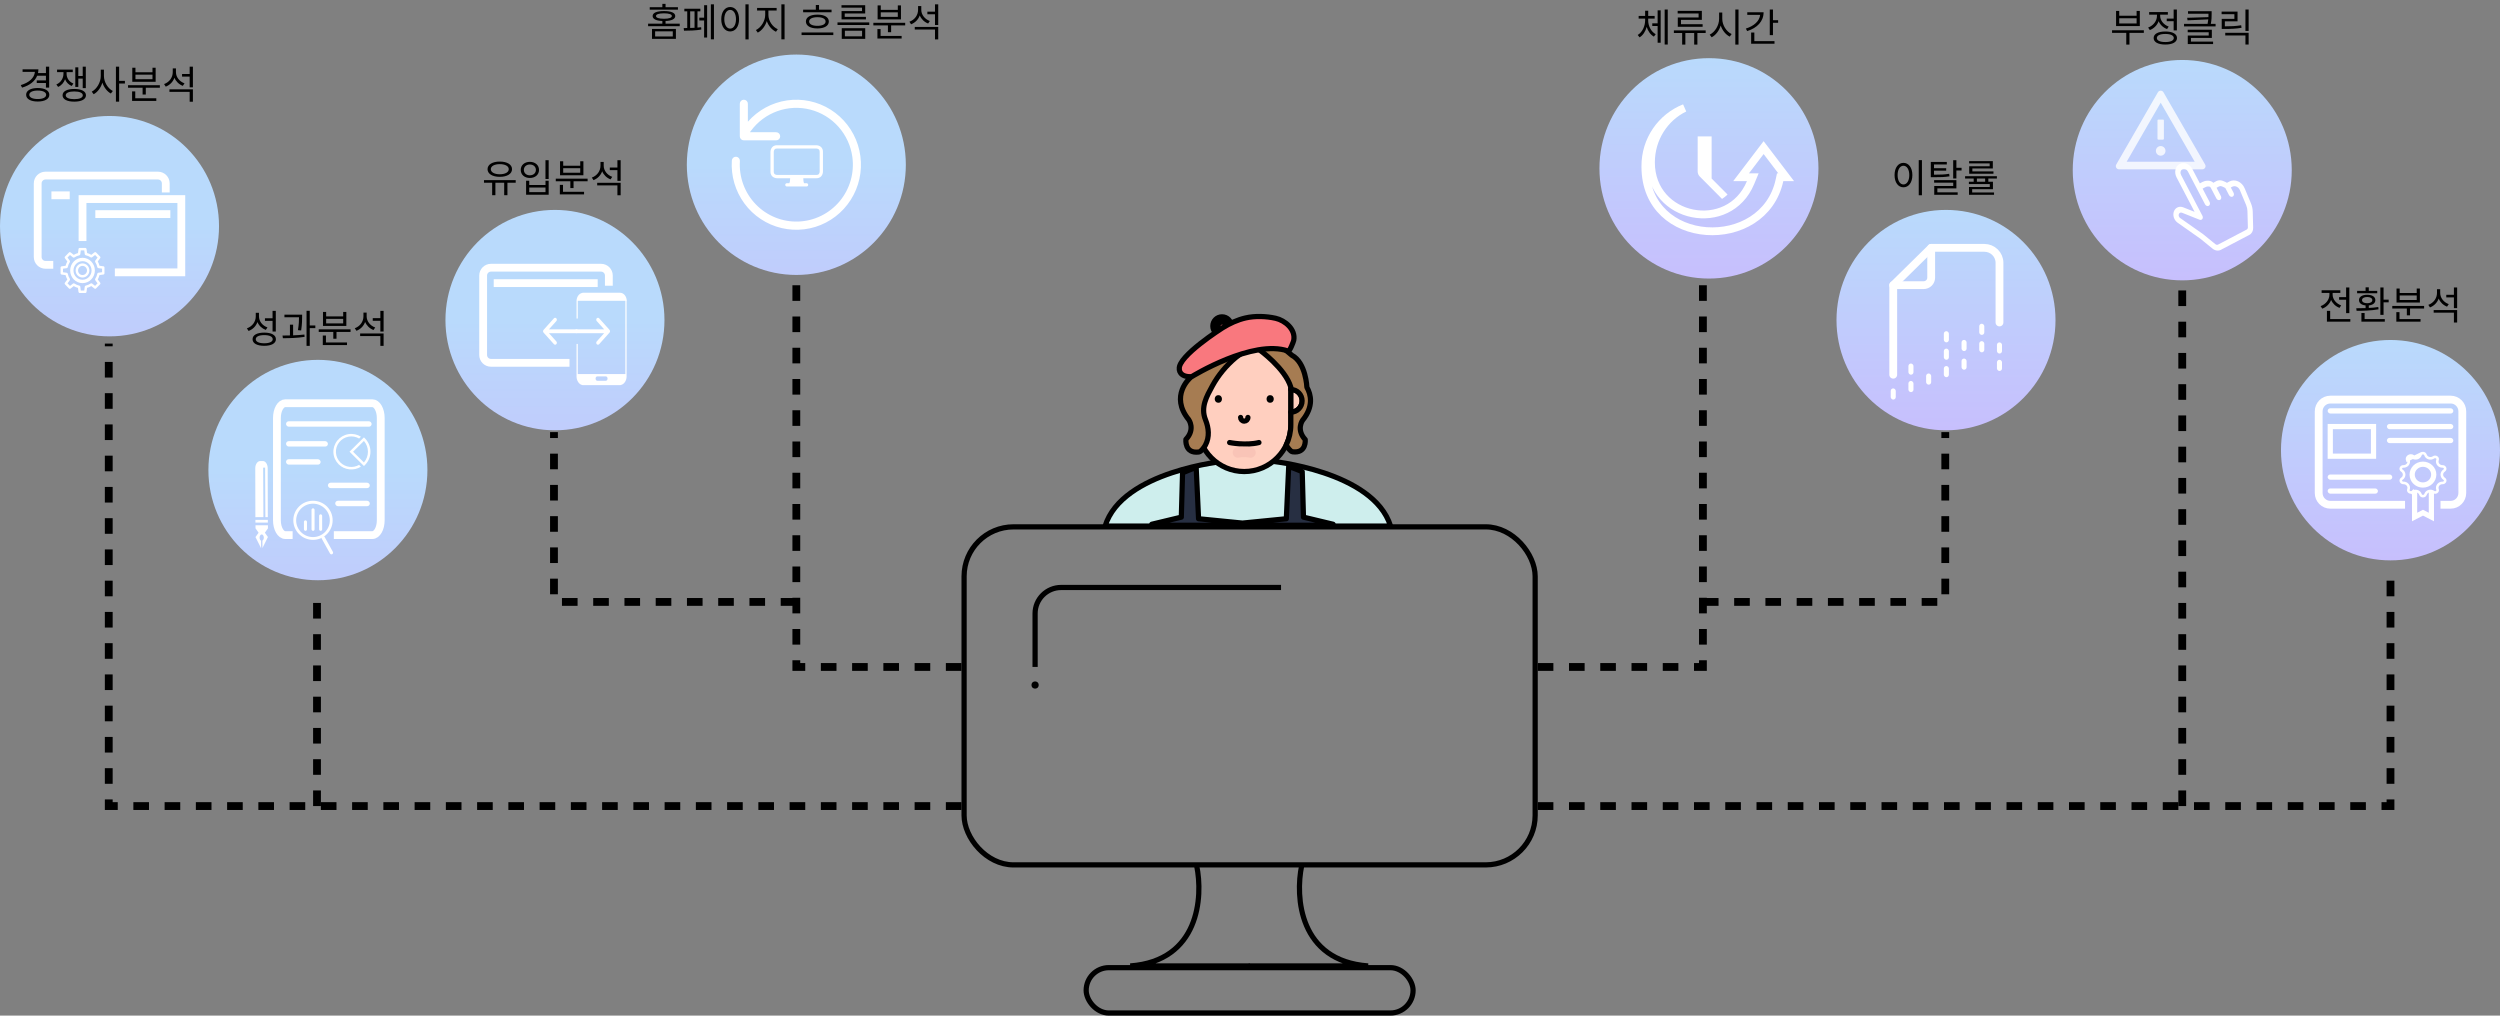 <svg width="960" height="390" viewBox="0 0 960 390" fill="none" xmlns="http://www.w3.org/2000/svg">
<rect x="0" y="0" width="960" height="390" fill="#808080" stroke="none"/>
<ellipse rx="42.051" ry="42.316" transform="matrix(-1 0 0 1 42.052 86.849)" fill="url(#paint0_linear)"/>
<path d="M32.771 112.516H30.607C30.366 112.516 30.179 112.338 30.139 112.104L29.939 110.554C29.364 110.403 28.83 110.17 28.309 109.868L27.093 110.815C26.906 110.966 26.639 110.938 26.478 110.774L24.968 109.196C24.808 109.031 24.781 108.757 24.928 108.565L25.85 107.316C25.556 106.795 25.329 106.232 25.182 105.642L23.659 105.436C23.432 105.409 23.258 105.203 23.258 104.956V102.747C23.258 102.5 23.432 102.308 23.659 102.267L25.182 102.061C25.329 101.485 25.556 100.922 25.85 100.401L24.928 99.152C24.781 98.96 24.808 98.686 24.968 98.521L26.491 96.957C26.652 96.793 26.919 96.765 27.106 96.916L28.322 97.863C28.83 97.561 29.377 97.328 29.952 97.177L30.152 95.613C30.179 95.379 30.38 95.201 30.62 95.201H32.771C33.011 95.201 33.199 95.379 33.239 95.613L33.439 97.163C34.014 97.314 34.548 97.547 35.069 97.849L36.285 96.902C36.472 96.751 36.739 96.779 36.899 96.944L38.422 98.508C38.583 98.672 38.609 98.947 38.463 99.139L37.541 100.387C37.835 100.909 38.062 101.471 38.209 102.047L39.718 102.253C39.946 102.281 40.119 102.486 40.119 102.733V104.942C40.119 105.189 39.946 105.381 39.718 105.423L38.209 105.628C38.062 106.218 37.835 106.767 37.541 107.302L38.463 108.551C38.609 108.743 38.583 109.017 38.422 109.182L36.886 110.76C36.726 110.924 36.459 110.952 36.271 110.801L35.056 109.854C34.548 110.156 34 110.389 33.426 110.54L33.225 112.091C33.199 112.338 32.998 112.516 32.771 112.516ZM31.021 111.556H32.357L32.544 110.087C32.571 109.882 32.718 109.731 32.905 109.676C33.586 109.525 34.227 109.251 34.828 108.853C34.989 108.743 35.203 108.757 35.363 108.88L36.512 109.772L37.461 108.798L36.592 107.618C36.472 107.453 36.459 107.234 36.565 107.069C36.953 106.465 37.22 105.807 37.367 105.093C37.407 104.901 37.567 104.75 37.768 104.723L39.197 104.531V103.159L37.768 102.967C37.567 102.939 37.42 102.788 37.367 102.596C37.22 101.896 36.953 101.238 36.565 100.621C36.459 100.456 36.472 100.236 36.592 100.072L37.461 98.892L36.512 97.918L35.363 98.809C35.203 98.933 34.989 98.947 34.828 98.837C34.241 98.453 33.599 98.165 32.905 98.014C32.718 97.972 32.571 97.808 32.544 97.602L32.357 96.161H31.021L30.834 97.629C30.807 97.835 30.66 97.986 30.473 98.041C29.792 98.192 29.15 98.466 28.549 98.864C28.389 98.974 28.175 98.96 28.015 98.837L26.866 97.931L25.917 98.906L26.785 100.085C26.906 100.25 26.919 100.47 26.812 100.634C26.425 101.238 26.157 101.91 26.011 102.61C25.971 102.802 25.81 102.953 25.61 102.98L24.194 103.172V104.545L25.623 104.737C25.823 104.764 25.971 104.915 26.024 105.107C26.171 105.807 26.438 106.465 26.826 107.083C26.932 107.247 26.919 107.467 26.799 107.632L25.93 108.812L26.879 109.786L28.028 108.894C28.188 108.77 28.402 108.757 28.562 108.866C29.15 109.251 29.792 109.539 30.486 109.69C30.673 109.731 30.82 109.895 30.847 110.101L31.021 111.556ZM31.689 106.575C30.233 106.575 29.043 105.354 29.043 103.858C29.043 102.363 30.233 101.142 31.689 101.142C33.145 101.142 34.334 102.363 34.334 103.858C34.334 105.354 33.145 106.575 31.689 106.575ZM31.689 102.102C30.754 102.102 29.979 102.884 29.979 103.858C29.979 104.819 30.74 105.615 31.689 105.615C32.624 105.615 33.399 104.833 33.399 103.858C33.399 102.898 32.637 102.102 31.689 102.102Z" fill="white"/>
<path d="M31.689 98.988C29.07 98.988 26.946 101.169 26.946 103.858C26.946 106.548 29.07 108.729 31.689 108.729C34.307 108.729 36.432 106.548 36.432 103.858C36.432 101.169 34.307 98.988 31.689 98.988ZM31.689 107.426C29.778 107.426 28.215 105.834 28.215 103.858C28.215 101.896 29.765 100.291 31.689 100.291C33.599 100.291 35.163 101.883 35.163 103.858C35.163 105.834 33.599 107.426 31.689 107.426Z" fill="white"/>
<path d="M63.654 73.918V70.425C63.654 68.768 62.311 67.425 60.654 67.425H17.477C15.82 67.425 14.477 68.768 14.477 70.425V98.694C14.477 100.351 15.82 101.694 17.477 101.694H20.448" stroke="white" stroke-width="3"/>
<path d="M19.746 75H26.771" stroke="white" stroke-width="3"/>
<path d="M31.689 92.556V76.443H69.626V104.58H44.105" stroke="white" stroke-width="3"/>
<path d="M36.606 82.215H65.411" stroke="white" stroke-width="3"/>
<ellipse cx="656.237" cy="64.65" rx="42.051" ry="42.316" fill="url(#paint1_linear)"/>
<path d="M651.906 52.382V65.858C651.91 66.572 652.192 67.257 652.692 67.763L661.267 76.388C662.025 75.895 662.741 75.34 663.376 74.695L657.266 68.553V52.382H651.906Z" fill="white"/>
<path d="M646.858 41.462C639.167 45.195 633.965 53.196 633.965 62.375C633.965 84.265 663.901 90.083 672.21 70.126L673.075 68.05H670.825H668.582L677.23 56.68L685.89 68.05H684.792H683.58L683.325 69.234C680.349 83.05 667.571 89.635 655.286 88.737C649.167 88.29 643.297 85.98 638.974 81.876C634.674 77.794 631.823 71.863 631.823 63.977H631.823L631.823 63.963C631.731 53.711 637.978 44.988 646.858 41.462Z" stroke="white" stroke-width="3"/>
<ellipse cx="747.264" cy="122.922" rx="42.051" ry="42.316" fill="url(#paint2_linear)"/>
<path d="M741.574 95.173V106.636C741.574 107.397 741.267 108.125 740.72 108.663C740.174 109.2 739.433 109.502 738.66 109.502H727.003" stroke="white" stroke-width="3" stroke-linecap="round" stroke-linejoin="round"/>
<path d="M767.801 123.831V100.905C767.801 99.385 767.187 97.927 766.094 96.852C765.001 95.777 763.519 95.173 761.973 95.173H741.574L727.003 109.502V143.892" stroke="white" stroke-width="3" stroke-linecap="round" stroke-linejoin="round"/>
<rect x="766.83" y="131.474" width="1.942" height="4.299" rx="0.971" fill="white"/>
<rect x="766.83" y="138.16" width="1.942" height="4.299" rx="0.971" fill="white"/>
<rect x="760.03" y="124.309" width="1.942" height="4.299" rx="0.971" fill="white"/>
<rect x="760.03" y="130.996" width="1.942" height="4.299" rx="0.971" fill="white"/>
<rect x="753.23" y="130.518" width="1.942" height="4.299" rx="0.971" fill="white"/>
<rect x="746.431" y="127.175" width="1.942" height="4.299" rx="0.971" fill="white"/>
<rect x="746.431" y="133.862" width="1.942" height="4.299" rx="0.971" fill="white"/>
<rect x="739.631" y="143.414" width="1.942" height="4.299" rx="0.971" fill="white"/>
<rect x="753.23" y="137.683" width="1.942" height="4.299" rx="0.971" fill="white"/>
<rect x="726.031" y="149.146" width="1.942" height="4.299" rx="0.971" fill="white"/>
<rect x="746.431" y="140.549" width="1.942" height="4.299" rx="0.971" fill="white"/>
<rect x="732.832" y="139.593" width="1.942" height="4.299" rx="0.971" fill="white"/>
<rect x="732.832" y="146.28" width="1.942" height="4.299" rx="0.971" fill="white"/>
<ellipse rx="42.051" ry="42.316" transform="matrix(-1 0 0 1 305.79 63.263)" fill="url(#paint3_linear)"/>
<path d="M327.804 60.227L327.804 60.227C327.205 55.828 325.316 51.708 322.38 48.392C319.443 45.077 315.59 42.717 311.314 41.613C307.037 40.51 302.531 40.713 298.37 42.198C294.209 43.682 290.583 46.38 287.953 49.946C287.953 49.947 287.953 49.947 287.953 49.947L287.56 50.476L286.967 51.274H287.961H298.043C298.321 51.274 298.588 51.385 298.785 51.584C298.983 51.783 299.094 52.053 299.094 52.335C299.094 52.617 298.983 52.888 298.785 53.086C298.588 53.285 298.321 53.396 298.043 53.396H285.634C285.357 53.396 285.09 53.285 284.892 53.086C284.695 52.888 284.583 52.617 284.583 52.335V39.85C284.583 39.567 284.695 39.297 284.892 39.099C285.09 38.9 285.357 38.789 285.634 38.789C285.912 38.789 286.179 38.9 286.377 39.099C286.574 39.297 286.686 39.567 286.686 39.85V46.739V48.066L287.561 47.068C291.373 42.724 296.593 39.883 302.291 39.049C307.989 38.215 313.796 39.444 318.679 42.515C323.562 45.587 327.203 50.302 328.955 55.824C330.706 61.345 330.454 67.312 328.242 72.664C326.03 78.015 322.002 82.402 316.878 85.044C311.753 87.686 305.863 88.413 300.256 87.094C294.649 85.776 289.689 82.498 286.258 77.843C282.827 73.188 281.149 67.459 281.524 61.675L281.524 61.675C281.533 61.535 281.569 61.399 281.63 61.274C281.691 61.149 281.776 61.037 281.88 60.945C281.983 60.853 282.104 60.783 282.234 60.739C282.365 60.694 282.502 60.675 282.64 60.684C282.777 60.693 282.911 60.729 283.035 60.79C283.159 60.851 283.27 60.937 283.361 61.041C283.452 61.146 283.522 61.267 283.567 61.4C283.612 61.532 283.63 61.671 283.622 61.811L283.622 61.811C283.424 64.926 283.877 68.049 284.951 70.977C286.026 73.906 287.699 76.575 289.862 78.814C292.025 81.053 294.63 82.811 297.51 83.975C300.39 85.139 303.481 85.683 306.583 85.572C309.684 85.46 312.728 84.697 315.519 83.329C318.309 81.962 320.783 80.022 322.783 77.634C324.782 75.246 326.261 72.464 327.126 69.466C327.991 66.468 328.222 63.321 327.804 60.227Z" fill="white" stroke="white"/>
<path d="M295.863 58.305C295.863 58.305 295.863 55.77 298.382 55.77H313.495C313.495 55.77 316.014 55.77 316.014 58.305V65.91C316.014 65.91 316.014 68.445 313.495 68.445H308.458C308.458 69.29 308.562 69.924 308.772 70.346H309.717C309.884 70.346 310.044 70.412 310.162 70.531C310.28 70.65 310.347 70.811 310.347 70.979C310.347 71.147 310.28 71.309 310.162 71.427C310.044 71.546 309.884 71.613 309.717 71.613H302.16C301.993 71.613 301.833 71.546 301.715 71.427C301.597 71.309 301.53 71.147 301.53 70.979C301.53 70.811 301.597 70.65 301.715 70.531C301.833 70.412 301.993 70.346 302.16 70.346H303.105C303.315 69.924 303.42 69.29 303.42 68.445H298.382C298.382 68.445 295.863 68.445 295.863 65.91V58.305ZM297.624 57.222C297.485 57.319 297.375 57.451 297.304 57.604C297.196 57.828 297.135 58.07 297.122 58.318V65.91C297.122 66.322 297.221 66.546 297.305 66.673C297.393 66.806 297.519 66.911 297.685 66.995C297.898 67.098 298.128 67.16 298.363 67.176L298.394 67.177H313.495C313.905 67.177 314.128 67.078 314.254 66.993C314.392 66.897 314.502 66.764 314.574 66.611C314.676 66.397 314.738 66.166 314.754 65.929L314.755 65.897V58.305C314.755 57.893 314.657 57.669 314.572 57.542C314.476 57.403 314.345 57.292 314.192 57.22C313.97 57.112 313.729 57.05 313.483 57.038H298.382C297.972 57.038 297.749 57.137 297.624 57.222V57.222Z" fill="white"/>
<ellipse cx="837.982" cy="65.344" rx="42.051" ry="42.316" fill="url(#paint4_linear)"/>
<path d="M838.04 64.995C838.385 64.814 838.8 64.8 839.192 64.957C839.585 65.113 839.924 65.427 840.135 65.83L846.751 78.48C846.892 78.748 847.118 78.958 847.38 79.062C847.641 79.166 847.918 79.157 848.148 79.037C848.378 78.916 848.543 78.693 848.606 78.418C848.67 78.143 848.627 77.838 848.486 77.569L845.805 72.442L845.95 72.356C846.487 72.043 847.046 71.76 847.394 71.667C847.655 71.6 848.006 71.594 848.364 71.628C848.542 71.643 848.78 71.789 848.957 72.127L851.089 76.203C851.229 76.471 851.455 76.681 851.717 76.785C851.979 76.89 852.255 76.88 852.485 76.76C852.716 76.639 852.88 76.416 852.944 76.141C853.007 75.866 852.964 75.561 852.824 75.292L851.167 72.125L851.34 72.008C851.863 71.671 852.343 71.456 852.611 71.444C852.864 71.43 853.351 71.59 853.909 71.872C854.152 71.992 854.371 72.12 854.531 72.214L855.955 74.938C856.096 75.206 856.322 75.416 856.584 75.52C856.846 75.625 857.122 75.615 857.352 75.495C857.582 75.374 857.747 75.151 857.811 74.876C857.874 74.601 857.831 74.296 857.69 74.027L856.632 72.003L857.225 71.692C857.468 71.564 857.739 71.498 858.02 71.496C858.302 71.495 858.588 71.558 858.86 71.683C859.133 71.807 859.385 71.99 859.602 72.219C859.818 72.448 859.993 72.718 860.116 73.012L862.52 78.754C862.829 79.492 862.999 80.274 863.019 81.048L863.184 87.262C863.189 87.456 863.147 87.643 863.061 87.802C862.976 87.961 862.85 88.087 862.697 88.167L851.763 93.907C851.603 93.991 851.417 94.022 851.229 93.995C851.04 93.968 850.856 93.885 850.696 93.755L845.949 89.888L837.16 83.706C836.934 83.545 836.759 83.307 836.668 83.035C836.577 82.763 836.577 82.477 836.667 82.23C836.757 81.982 836.932 81.791 837.158 81.692C837.385 81.593 837.647 81.593 837.896 81.692L844.629 84.374C844.824 84.453 845.029 84.468 845.218 84.419C845.407 84.37 845.571 84.258 845.689 84.099C845.808 83.939 845.876 83.738 845.884 83.521C845.893 83.305 845.841 83.082 845.737 82.882L837.533 67.196C837.322 66.793 837.257 66.335 837.352 65.923C837.447 65.51 837.695 65.176 838.04 64.995ZM844.745 70.416L841.87 64.919C841.379 63.98 840.588 63.247 839.671 62.881C838.754 62.516 837.787 62.548 836.981 62.971C836.176 63.394 835.599 64.172 835.377 65.135C835.155 66.099 835.306 67.168 835.798 68.107L842.724 81.35L838.374 79.617C837.644 79.328 836.875 79.329 836.212 79.62C835.548 79.911 835.036 80.472 834.772 81.198C834.507 81.923 834.508 82.763 834.774 83.56C835.04 84.357 835.553 85.056 836.218 85.526L844.936 91.663L849.616 95.475C850.096 95.866 850.65 96.115 851.217 96.196C851.783 96.276 852.339 96.185 852.822 95.931L863.756 90.191C864.215 89.95 864.591 89.572 864.847 89.095C865.103 88.618 865.23 88.059 865.215 87.475L865.051 81.264C865.023 80.178 864.784 79.082 864.351 78.048L861.947 72.306C861.701 71.718 861.35 71.178 860.918 70.72C860.485 70.263 859.981 69.898 859.436 69.649C858.891 69.4 858.319 69.274 857.756 69.277C857.193 69.28 856.651 69.413 856.167 69.668L855.159 70.197C854.961 70.082 854.76 69.974 854.558 69.873C853.984 69.583 853.072 69.187 852.273 69.225C851.487 69.261 850.665 69.728 850.15 70.061L849.933 70.206C849.46 69.751 848.876 69.472 848.282 69.416C847.742 69.357 847.208 69.387 846.697 69.505C846.093 69.662 845.353 70.061 844.826 70.369L844.745 70.416Z" fill="white"/>
<path d="M812.642 63.173L828.638 35.437C828.876 35.025 829.288 34.821 829.703 34.821C830.118 34.821 830.533 35.025 830.768 35.437L846.764 63.173C847.237 63.998 846.645 65.022 845.699 65.022H813.707C812.761 65.022 812.169 63.998 812.642 63.173ZM842.769 62.099L829.703 39.439L816.637 62.099H842.769Z" fill="white" fill-opacity="0.8"/>
<path d="M831.549 57.934C831.549 58.425 831.354 58.895 831.008 59.242C830.662 59.589 830.192 59.783 829.703 59.783C829.213 59.783 828.744 59.589 828.398 59.242C828.052 58.895 827.857 58.425 827.857 57.934C827.857 57.444 828.052 56.974 828.398 56.627C828.744 56.28 829.213 56.085 829.703 56.085C830.192 56.085 830.662 56.28 831.008 56.627C831.354 56.974 831.549 57.444 831.549 57.934V57.934ZM830.933 46.223V53.312C830.933 53.481 830.795 53.62 830.626 53.62H828.78C828.611 53.62 828.472 53.481 828.472 53.312V46.223C828.472 46.054 828.611 45.915 828.78 45.915H830.626C830.795 45.915 830.933 46.054 830.933 46.223Z" fill="white" fill-opacity="0.8"/>
<rect x="370.211" y="202.311" width="219.287" height="129.805" rx="19" stroke="black" stroke-width="2"/>
<path d="M491.919 225.591H407.475C401.953 225.591 397.475 230.068 397.475 235.591V256.114" stroke="black" stroke-width="2"/>
<ellipse cx="397.475" cy="263.051" rx="1.378" ry="1.387" fill="black"/>
<path d="M459.519 332.422C462.047 344.446 460.484 368.981 434.012 370.923H479.855" stroke="black" stroke-width="2"/>
<path d="M499.847 332.422C497.319 344.446 498.882 368.981 525.354 370.923H479.511" stroke="black" stroke-width="2"/>
<rect x="417.088" y="371.576" width="125.533" height="17.424" rx="8.712" stroke="black" stroke-width="2"/>
<path d="M487.676 177.031H470.615C470.615 177.031 430.929 180.796 424.361 202.005H479.166H533.97C527.363 180.796 487.676 177.031 487.676 177.031Z" fill="#CEEEED" stroke="black" stroke-width="2" stroke-miterlimit="10" stroke-linecap="round" stroke-linejoin="round"/>
<path d="M442.285 201.311V201.705H477.098H511.911V201.311L500.533 198.586L500.054 181.108C498.217 180.334 496.461 179.682 494.864 179.112L493.945 199.197L477.098 200.865L460.25 199.197L459.332 179.479C457.695 180.09 455.938 180.782 454.102 181.557L453.623 198.586L442.285 201.311Z" fill="#272F42" stroke="black" stroke-width="2" stroke-miterlimit="10" stroke-linecap="round" stroke-linejoin="round"/>
<path d="M477.795 181.073C467.934 181.073 459.877 172.965 459.877 163.042V143.276C459.877 133.353 467.934 125.245 477.795 125.245C487.656 125.245 495.713 133.353 495.713 143.276V163.042C495.713 172.965 487.656 181.073 477.795 181.073Z" fill="#FFCFBF" stroke="black" stroke-width="2" stroke-miterlimit="10" stroke-linecap="round" stroke-linejoin="round"/>
<path d="M455.547 153.885C455.547 156.305 457.511 158.241 459.876 158.241V149.488C457.471 149.488 455.547 151.465 455.547 153.885Z" fill="#FFCFBF" stroke="black" stroke-width="4" stroke-miterlimit="10" stroke-linecap="round" stroke-linejoin="round"/>
<path d="M495.714 149.488V158.241C498.119 158.241 500.043 156.265 500.043 153.885C500.043 151.465 498.119 149.488 495.714 149.488Z" fill="#FFCFBF" stroke="black" stroke-width="2" stroke-miterlimit="10" stroke-linecap="round" stroke-linejoin="round"/>
<path d="M467.854 151.747C466.01 151.747 465.97 154.651 467.854 154.651C469.697 154.692 469.697 151.747 467.854 151.747Z" fill="black"/>
<path d="M487.736 151.747C489.579 151.747 489.62 154.651 487.736 154.651C485.893 154.692 485.893 151.747 487.736 151.747Z" fill="black"/>
<path d="M472.179 169.937C472.179 169.937 478.383 171.211 483.431 169.937Z" fill="white"/>
<path d="M472.179 169.937C472.179 169.937 478.383 171.211 483.431 169.937" stroke="black" stroke-width="2" stroke-miterlimit="10" stroke-linecap="round" stroke-linejoin="round"/>
<path d="M475.35 173.772C475.35 173.772 477.394 173.206 480.2 173.772" stroke="#F9C4B7" stroke-width="4" stroke-miterlimit="10" stroke-linecap="round" stroke-linejoin="round"/>
<path d="M479.197 160.299C479.197 161.105 478.556 161.71 477.795 161.71C476.993 161.71 476.392 161.065 476.392 160.299" stroke="black" stroke-width="2" stroke-miterlimit="10" stroke-linecap="round" stroke-linejoin="round"/>
<path d="M457.031 145.091C457.031 145.091 449.014 151.989 456.47 161.146C456.47 161.146 459.115 164.817 455.387 168.729C455.387 168.729 454.786 174.296 460.358 173.57C461.28 173.449 462.523 171.593 462.883 170.908C464.527 167.802 464.166 164.333 462.923 161.227C460.959 156.386 463.324 152.271 465.569 148.157C467.814 144.042 470.901 140.331 474.468 137.346C476.833 135.37 479.559 133.797 482.405 132.667H471.181L462.082 137.467L457.031 145.091Z" fill="#A67C52" stroke="black" stroke-width="2" stroke-miterlimit="10" stroke-linejoin="round"/>
<path d="M471.783 125.204C471.783 126.616 470.66 127.746 469.257 127.746C467.854 127.746 466.732 126.616 466.732 125.204C466.732 123.793 467.854 122.663 469.257 122.663C470.66 122.663 471.783 123.793 471.783 125.204Z" fill="#BB5A5F" stroke="black" stroke-width="4" stroke-miterlimit="10" stroke-linecap="round" stroke-linejoin="round"/>
<path d="M493.069 133.836C493.069 133.796 493.028 133.796 493.028 133.756L492.908 133.675L493.069 133.836Z" fill="#A67C52" stroke="black" stroke-width="2" stroke-miterlimit="10" stroke-linejoin="round"/>
<path d="M500.163 161.428C504.533 156.063 503.41 151.505 501.847 148.722C501.847 148.722 501.486 139.283 496.075 136.419L494.872 135.41L493.028 133.877L492.828 133.716L491.825 133.191L486.294 130.206L483.889 133.877L483.608 134.321C483.608 134.321 493.509 141.42 495.674 148.681V149.569C498.079 149.569 500.003 151.545 500.003 153.925C500.003 156.346 498.039 158.282 495.674 158.282V163.082C495.674 165.865 495.032 168.528 493.91 170.867C493.91 170.867 493.91 170.867 493.91 170.908C494.271 171.593 495.473 173.368 496.355 173.489C501.767 174.175 501.206 168.81 501.206 168.81C497.638 164.938 500.163 161.428 500.163 161.428Z" fill="#A67C52" stroke="black" stroke-width="2" stroke-miterlimit="10" stroke-linejoin="round"/>
<path d="M457.592 144.648C457.592 144.648 481.163 130.085 494.632 134.805C495.273 135.047 496.716 131.094 496.796 130.69C497.598 126.455 493.429 123.026 489.821 122.219C486.173 121.413 481.924 121.251 478.277 122.098C475.27 122.784 472.063 124.236 469.458 125.89C469.458 125.89 452.181 136.822 452.862 141.703C452.822 141.662 452.702 144.89 457.592 144.648Z" fill="#F9787E" stroke="black" stroke-width="2" stroke-miterlimit="10" stroke-linecap="round" stroke-linejoin="round"/>
<path d="M590.499 256.114H653.921V107.66" stroke="black" stroke-width="3" stroke-dasharray="6 6"/>
<path d="M653.921 231.14H746.985V165.932" stroke="black" stroke-width="3" stroke-dasharray="6 6"/>
<path d="M837.982 309.53L837.982 109.741" stroke="black" stroke-width="3" stroke-dasharray="6 6"/>
<path d="M590.499 309.53H917.949V218.654" stroke="black" stroke-width="3" stroke-dasharray="6 6"/>
<path d="M369.211 256.114H305.79V107.66" stroke="black" stroke-width="3" stroke-dasharray="6 6"/>
<path d="M305.79 231.14H212.725V165.932" stroke="black" stroke-width="3" stroke-dasharray="6 6"/>
<path d="M121.729 309.53L121.729 225.591" stroke="black" stroke-width="3" stroke-dasharray="6 6"/>
<path d="M369.211 309.53H41.762V131.94" stroke="black" stroke-width="3" stroke-dasharray="6 6"/>
<ellipse cx="917.948" cy="172.869" rx="42.051" ry="42.316" fill="url(#paint5_linear)"/>
<path d="M931.376 174.662L931.376 174.664C931.798 175.963 933.395 176.379 934.467 175.637L934.467 175.637L934.472 175.633C934.865 175.353 935.334 175.392 935.674 175.619C936.009 175.844 936.161 176.207 936.014 176.595L936.014 176.595L936.012 176.6C935.536 177.894 936.589 179.142 937.934 179.106C938.444 179.097 938.776 179.39 938.895 179.731C939.012 180.067 938.929 180.455 938.541 180.707C937.368 181.453 937.387 183.07 938.534 183.835L938.533 183.835L938.544 183.842C938.946 184.095 939.026 184.48 938.907 184.812C938.786 185.154 938.446 185.45 937.934 185.44C936.589 185.405 935.536 186.653 936.012 187.946L936.012 187.946L936.014 187.951C936.162 188.34 936.008 188.711 935.672 188.939C935.334 189.168 934.87 189.207 934.479 188.918L934.476 188.916C933.387 188.125 931.793 188.598 931.377 189.882C931.242 190.296 930.86 190.525 930.426 190.525C929.993 190.525 929.611 190.296 929.476 189.882C929.055 188.583 927.458 188.168 926.386 188.91L926.386 188.909L926.381 188.914C925.988 189.194 925.519 189.155 925.179 188.927C924.844 188.702 924.692 188.339 924.839 187.951L924.839 187.951L924.841 187.946C925.317 186.653 924.264 185.405 922.919 185.44C922.409 185.45 922.077 185.156 921.958 184.815C921.841 184.479 921.924 184.092 922.312 183.84C923.485 183.094 923.466 181.477 922.319 180.711L922.319 180.711L922.309 180.704C921.907 180.451 921.827 180.066 921.946 179.734C922.067 179.393 922.407 179.097 922.919 179.106C924.264 179.142 925.317 177.894 924.841 176.6L924.841 176.6L924.84 176.598C924.688 176.19 924.849 175.819 925.181 175.593C925.519 175.364 925.987 175.324 926.379 175.603C927.464 176.39 929.055 175.923 929.475 174.668L929.475 174.668L929.477 174.662C929.759 173.779 931.094 173.779 931.376 174.662ZM924.372 176.773C923.881 175.455 925.506 174.366 926.671 175.197C927.499 175.799 928.694 175.426 929.001 174.51L924.372 176.773Z" stroke="white"/>
<path d="M927.201 188.522V198.536L930.426 196.867L933.651 198.536V188.522" stroke="white" stroke-width="2"/>
<path d="M926.631 183.874L926.628 183.866L926.624 183.858C926.393 183.36 926.266 182.816 926.266 182.249C926.266 180.083 928.106 178.255 930.413 178.255C931.53 178.255 932.517 178.681 933.28 179.37C934.077 180.094 934.56 181.108 934.56 182.249C934.56 184.416 932.72 186.244 930.413 186.244C928.706 186.244 927.238 185.249 926.631 183.874Z" stroke="white" stroke-width="2"/>
<path d="M923.532 193.825H894.845C892.375 193.825 890.374 191.803 890.374 189.307V157.963C890.374 155.467 892.375 153.445 894.845 153.445H941.052C943.522 153.445 945.523 155.467 945.523 157.963V189.307C945.523 191.803 943.522 193.825 941.052 193.825H937.154" stroke="white" stroke-width="3" stroke-miterlimit="10"/>
<rect x="893.821" y="156.781" width="48.256" height="2.007" rx="1.003" fill="white"/>
<rect x="916.57" y="162.801" width="25.507" height="2.007" rx="1.003" fill="white"/>
<rect x="916.57" y="168.153" width="25.507" height="2.007" rx="1.003" fill="white"/>
<rect x="893.821" y="182.208" width="24.817" height="2.007" rx="1.003" fill="white"/>
<rect x="893.821" y="187.559" width="19.302" height="2.007" rx="1.003" fill="white"/>
<rect x="894.821" y="163.801" width="16.613" height="11.378" stroke="white" stroke-width="2"/>
<ellipse rx="42.051" ry="42.316" transform="matrix(-1 0 0 1 213.103 122.922)" fill="url(#paint6_linear)"/>
<path d="M233.801 109.723V105.804C233.801 104.147 232.458 102.804 230.801 102.804H188.528C186.871 102.804 185.528 104.147 185.528 105.804V136.321C185.528 137.977 186.871 139.321 188.528 139.321H218.686" stroke="white" stroke-width="3"/>
<path d="M240.678 115.451C240.61 113.965 239.731 112.737 238.58 112.478C238.377 112.414 238.242 112.414 238.107 112.414H223.964C223.829 112.414 223.693 112.414 223.558 112.478C222.34 112.737 221.46 113.965 221.393 115.451C221.393 115.516 221.393 115.645 221.393 115.71V122.318H221.866V121.672V115.71C221.866 115.645 221.866 115.58 221.866 115.516H240.137V115.58C240.137 115.645 240.137 115.71 240.137 115.774V143.63H221.866V132.081H221.393V144.599C221.393 146.15 222.34 147.572 223.49 147.83C223.626 147.895 223.761 147.895 223.896 147.895H238.039C238.174 147.895 238.31 147.895 238.445 147.83C239.663 147.572 240.61 146.15 240.61 144.599V115.71C240.678 115.58 240.678 115.516 240.678 115.451ZM232.625 146.215H229.377C228.971 146.215 228.701 145.827 228.701 145.375C228.701 144.922 228.971 144.534 229.377 144.534H232.625C233.031 144.534 233.302 144.922 233.302 145.375C233.302 145.827 233.031 146.215 232.625 146.215Z" fill="white"/>
<path d="M189.588 108.718H229.513" stroke="white" stroke-width="3"/>
<path fill-rule="evenodd" clip-rule="evenodd" d="M220.716 127.198C220.716 127.002 220.786 126.814 220.91 126.675C221.034 126.536 221.202 126.459 221.378 126.459H231.99L229.148 123.287C229.024 123.148 228.954 122.96 228.954 122.763C228.954 122.567 229.024 122.379 229.148 122.24C229.273 122.101 229.441 122.023 229.617 122.023C229.792 122.023 229.961 122.101 230.085 122.24L234.055 126.674C234.117 126.743 234.166 126.825 234.199 126.914C234.232 127.004 234.25 127.1 234.25 127.198C234.25 127.295 234.232 127.391 234.199 127.481C234.166 127.571 234.117 127.652 234.055 127.721L230.085 132.155C229.961 132.294 229.792 132.372 229.617 132.372C229.441 132.372 229.273 132.294 229.148 132.155C229.024 132.017 228.954 131.828 228.954 131.632C228.954 131.436 229.024 131.248 229.148 131.109L231.99 127.937H221.378C221.202 127.937 221.034 127.859 220.91 127.72C220.786 127.582 220.716 127.394 220.716 127.198Z" fill="white"/>
<path fill-rule="evenodd" clip-rule="evenodd" d="M222.069 127.198C222.069 127.002 221.999 126.814 221.875 126.675C221.751 126.536 221.583 126.459 221.407 126.459H210.796L213.637 123.287C213.761 123.148 213.831 122.96 213.831 122.763C213.831 122.567 213.761 122.379 213.637 122.24C213.513 122.101 213.344 122.023 213.168 122.023C212.993 122.023 212.824 122.101 212.7 122.24L208.73 126.674C208.668 126.743 208.619 126.825 208.586 126.914C208.553 127.004 208.535 127.1 208.535 127.198C208.535 127.295 208.553 127.391 208.586 127.481C208.619 127.571 208.668 127.652 208.73 127.721L212.7 132.155C212.824 132.294 212.993 132.372 213.168 132.372C213.344 132.372 213.513 132.294 213.637 132.155C213.761 132.017 213.831 131.828 213.831 131.632C213.831 131.436 213.761 131.248 213.637 131.109L210.796 127.937H221.407C221.583 127.937 221.751 127.859 221.875 127.72C221.999 127.582 222.069 127.394 222.069 127.198Z" fill="white"/>
<ellipse rx="42.051" ry="42.316" transform="matrix(-1 0 0 1 122.076 180.5)" fill="url(#paint7_linear)"/>
<path d="M112.369 205.473H109.571C107.786 205.473 106.34 202.937 106.34 199.807V160.499C106.34 157.369 107.786 154.832 109.571 154.832H142.971C144.756 154.832 146.203 157.369 146.203 160.499V199.807C146.203 202.937 144.756 205.473 142.971 205.473H128.194" stroke="white" stroke-width="3" stroke-miterlimit="10"/>
<rect x="109.836" y="161.769" width="32.87" height="2.081" rx="1.041" fill="white"/>
<rect x="109.836" y="169.4" width="16.085" height="2.081" rx="1.041" fill="white"/>
<rect x="125.922" y="185.356" width="16.085" height="2.081" rx="1.041" fill="white"/>
<rect x="109.836" y="176.337" width="13.288" height="2.081" rx="1.041" fill="white"/>
<rect x="128.719" y="192.293" width="13.288" height="2.081" rx="1.041" fill="white"/>
<rect width="7.876" height="1.28" rx="0.64" transform="matrix(0.486 0.874 -0.877 0.48 124.325 205.605)" fill="white"/>
<path d="M120.184 207.312C124.355 207.312 127.734 203.961 127.734 199.823C127.776 195.644 124.355 192.293 120.184 192.293C116.013 192.293 112.634 195.644 112.634 199.782C112.634 203.92 116.013 207.312 120.184 207.312ZM120.184 193.41C123.73 193.41 126.65 196.265 126.65 199.823C126.65 203.34 123.771 206.237 120.184 206.237C116.638 206.237 113.718 203.382 113.718 199.823C113.76 196.265 116.638 193.41 120.184 193.41Z" fill="white"/>
<rect x="119.628" y="195.183" width="1.165" height="8.671" rx="0.583" fill="white"/>
<rect x="116.713" y="199.808" width="1.165" height="4.047" rx="0.583" fill="white"/>
<rect x="122.542" y="197.495" width="1.165" height="6.359" rx="0.583" fill="white"/>
<path d="M130.718 177.598C129.701 176.588 129.09 175.245 129 173.82C128.909 172.395 129.346 170.987 130.227 169.859C131.109 168.73 132.375 167.959 133.789 167.69C135.202 167.421 136.666 167.673 137.906 168.398L138.608 167.701C137.179 166.795 135.463 166.443 133.789 166.715C132.115 166.987 130.601 167.862 129.538 169.173C128.475 170.484 127.938 172.139 128.03 173.819C128.121 175.499 128.835 177.086 130.035 178.276C131.142 179.374 132.593 180.064 134.149 180.234C135.706 180.404 137.274 180.042 138.595 179.209L137.891 178.511C135.625 179.828 132.659 179.524 130.718 177.598V177.598Z" fill="white"/>
<path d="M141.695 176.243C142.065 175.358 142.255 174.409 142.255 173.451C142.255 172.493 142.065 171.544 141.695 170.659C141.668 170.595 141.641 170.531 141.612 170.468C141.247 169.657 140.735 168.919 140.101 168.291L139.759 167.952L139.418 168.291L134.216 173.451L139.428 178.621L139.759 178.949L140.101 178.61C140.724 177.993 141.23 177.269 141.594 176.473C141.629 176.397 141.663 176.32 141.695 176.243V176.243ZM139.746 169.321C140.742 170.47 141.289 171.935 141.289 173.451C141.289 174.966 140.742 176.431 139.746 177.581L135.582 173.451L139.746 169.321Z" fill="white"/>
<path d="M98.081 200.678L102.854 200.679L102.851 199.63L98.078 199.629L98.081 200.678Z" fill="white"/>
<path d="M99.292 204.572L98.108 206.239L100.256 210.508L100.24 207.625C99.919 207.452 99.683 207.017 99.68 206.449C99.677 205.793 100.052 205.223 100.489 205.221C100.925 205.219 101.307 205.785 101.31 206.44C101.313 206.964 101.083 207.446 100.763 207.579L100.779 210.462L102.881 206.213L101.707 204.559L102.891 202.893L102.885 201.713L98.112 201.695L98.118 202.875L99.292 204.572Z" fill="white"/>
<path d="M98.021 179.809L98.066 198.594L101.151 198.577L101.046 179.574L101.803 179.57L101.907 198.573L102.839 198.568L102.794 179.783C102.785 178.254 101.964 177.035 100.945 177.041L99.839 177.047C98.85 177.096 98.013 178.324 98.021 179.809Z" fill="white"/>
<path d="M17.637 29.074V30.874H14.112V31.879H17.637V33.649H18.882V25.609H17.637V28.069H14.592C14.682 27.604 14.742 27.109 14.742 26.614H8.667V27.604H13.407C13.182 29.929 11.187 31.714 7.977 32.674L8.472 33.649C11.367 32.809 13.407 31.234 14.277 29.074H17.637ZM14.487 38.029C12.507 38.029 11.247 37.414 11.247 36.394C11.247 35.389 12.507 34.774 14.487 34.774C16.467 34.774 17.727 35.389 17.727 36.394C17.727 37.414 16.467 38.029 14.487 38.029ZM14.487 33.799C11.772 33.799 10.032 34.774 10.032 36.394C10.032 38.014 11.772 38.989 14.487 38.989C17.202 38.989 18.942 38.014 18.942 36.394C18.942 34.774 17.202 33.799 14.487 33.799ZM30.071 30.184H31.766V33.844H32.951V25.609H31.766V29.179H30.071V25.864H28.916V33.394H30.071V30.184ZM28.181 32.074C26.501 31.414 25.571 29.959 25.571 28.309V27.709H27.941V26.719H21.911V27.709H24.371V28.309C24.371 29.989 23.411 31.684 21.641 32.434L22.316 33.379C23.606 32.809 24.521 31.729 24.986 30.424C25.436 31.579 26.306 32.524 27.536 33.019L28.181 32.074ZM28.511 38.074C26.501 38.074 25.241 37.534 25.241 36.589C25.241 35.659 26.501 35.119 28.511 35.119C30.551 35.119 31.796 35.659 31.796 36.589C31.796 37.534 30.551 38.074 28.511 38.074ZM28.511 34.159C25.751 34.159 24.026 35.044 24.026 36.589C24.026 38.134 25.751 39.034 28.511 39.034C31.286 39.034 33.011 38.134 33.011 36.589C33.011 35.044 31.286 34.159 28.511 34.159ZM39.91 26.764H38.695V29.179C38.695 31.624 37.165 34.204 35.23 35.194L35.965 36.184C37.48 35.374 38.725 33.694 39.31 31.729C39.925 33.574 41.14 35.149 42.565 35.914L43.33 34.939C41.44 33.994 39.91 31.549 39.91 29.179V26.764ZM47.965 31.054H45.745V25.609H44.515V39.049H45.745V32.074H47.965V31.054ZM58.553 30.424H52.013V28.684H58.553V30.424ZM59.768 26.014H58.553V27.739H52.013V26.014H50.798V31.399H59.768V26.014ZM51.938 35.089H50.723V38.749H60.023V37.744H51.938V35.089ZM49.163 32.704V33.694H54.758V36.304H55.988V33.694H61.388V32.704H49.163ZM70.852 31.999C68.902 31.309 67.567 29.584 67.567 27.739V26.269H66.337V27.694C66.337 29.734 65.047 31.549 63.007 32.284L63.652 33.274C65.227 32.644 66.412 31.444 66.982 29.869C67.567 31.279 68.722 32.404 70.192 32.974L70.852 31.999ZM65.062 35.284H72.832V39.064H74.077V34.294H65.062V35.284ZM72.832 25.609V28.414H69.907V29.419H72.832V33.544H74.077V25.609H72.832Z" fill="black"/>
<path d="M104.663 127.318H105.908V119.368H104.663V122.218H101.738V123.223H104.663V127.318ZM102.713 125.728C100.748 125.038 99.443 123.373 99.443 121.453V120.118H98.213V121.498C98.213 123.553 96.878 125.353 94.808 126.088L95.453 127.093C97.073 126.478 98.288 125.263 98.858 123.673C99.443 125.068 100.583 126.133 102.053 126.688L102.713 125.728ZM101.468 131.818C99.443 131.818 98.213 131.233 98.213 130.258C98.213 129.268 99.443 128.683 101.468 128.683C103.493 128.683 104.723 129.268 104.723 130.258C104.723 131.233 103.493 131.818 101.468 131.818ZM101.468 127.723C98.708 127.723 96.983 128.638 96.983 130.258C96.983 131.863 98.708 132.793 101.468 132.793C104.228 132.793 105.953 131.863 105.953 130.258C105.953 128.638 104.228 127.723 101.468 127.723ZM115.642 126.898C116.017 124.393 116.017 122.638 116.017 121.558V120.823H109.222V121.828H114.817C114.817 122.908 114.787 124.543 114.412 126.778L115.642 126.898ZM112.552 124.663H111.337V128.803C110.332 128.833 109.342 128.848 108.487 128.848L108.622 129.868C111.007 129.868 114.172 129.808 116.962 129.358L116.887 128.458C115.522 128.623 114.022 128.713 112.552 128.773V124.663ZM121.087 124.978H118.942V119.353H117.712V132.808H118.942V126.013H121.087V124.978ZM131.781 124.183H125.241V122.443H131.781V124.183ZM132.996 119.773H131.781V121.498H125.241V119.773H124.026V125.158H132.996V119.773ZM125.166 128.848H123.951V132.508H133.251V131.503H125.166V128.848ZM122.391 126.463V127.453H127.986V130.063H129.216V127.453H134.616V126.463H122.391ZM144.08 125.758C142.13 125.068 140.795 123.343 140.795 121.498V120.028H139.565V121.453C139.565 123.493 138.275 125.308 136.235 126.043L136.88 127.033C138.455 126.403 139.64 125.203 140.21 123.628C140.795 125.038 141.95 126.163 143.42 126.733L144.08 125.758ZM138.29 129.043H146.06V132.823H147.305V128.053H138.29V129.043ZM146.06 119.368V122.173H143.135V123.178H146.06V127.303H147.305V119.368H146.06Z" fill="black"/>
<path d="M191.911 63.032C193.966 63.032 195.361 63.782 195.361 64.967C195.361 66.152 193.966 66.917 191.911 66.917C189.871 66.917 188.476 66.152 188.476 64.967C188.476 63.782 189.871 63.032 191.911 63.032ZM191.911 67.907C194.716 67.907 196.621 66.767 196.621 64.967C196.621 63.167 194.716 62.042 191.911 62.042C189.121 62.042 187.216 63.167 187.216 64.967C187.216 66.767 189.121 67.907 191.911 67.907ZM198.031 69.167H185.851V70.172H188.986V74.957H190.231V70.172H193.606V74.957H194.851V70.172H198.031V69.167ZM209.459 61.517V68.732H210.689V61.517H209.459ZM202.019 69.392V74.777H210.689V69.392H209.474V71.042H203.234V69.392H202.019ZM203.234 72.002H209.474V73.787H203.234V72.002ZM203.459 62.147C201.434 62.147 199.964 63.407 199.964 65.237C199.964 67.097 201.434 68.342 203.459 68.342C205.499 68.342 206.984 67.097 206.984 65.237C206.984 63.407 205.499 62.147 203.459 62.147ZM203.459 63.167C204.824 63.167 205.784 64.022 205.784 65.237C205.784 66.467 204.824 67.322 203.459 67.322C202.124 67.322 201.164 66.467 201.164 65.237C201.164 64.022 202.124 63.167 203.459 63.167ZM222.808 66.332H216.268V64.592H222.808V66.332ZM224.023 61.922H222.808V63.647H216.268V61.922H215.053V67.307H224.023V61.922ZM216.193 70.997H214.978V74.657H224.278V73.652H216.193V70.997ZM213.418 68.612V69.602H219.013V72.212H220.243V69.602H225.643V68.612H213.418ZM235.107 67.907C233.157 67.217 231.822 65.492 231.822 63.647V62.177H230.592V63.602C230.592 65.642 229.302 67.457 227.262 68.192L227.907 69.182C229.482 68.552 230.667 67.352 231.237 65.777C231.822 67.187 232.977 68.312 234.447 68.882L235.107 67.907ZM229.317 71.192H237.087V74.972H238.332V70.202H229.317V71.192ZM237.087 61.517V64.322H234.162V65.327H237.087V69.452H238.332V61.517H237.087Z" fill="black"/>
<path d="M260.33 2.765H255.575V1.475H254.345V2.765H249.5V3.725H260.33V2.765ZM251.57 12.035H258.35V14H251.57V12.035ZM250.37 14.93H259.55V11.105H250.37V14.93ZM251.9 6.155C251.9 5.495 252.995 5.12 254.96 5.12C256.895 5.12 257.99 5.495 257.99 6.155C257.99 6.83 256.895 7.205 254.96 7.205C252.995 7.205 251.9 6.83 251.9 6.155ZM255.575 9.08V8.06C257.945 7.97 259.295 7.31 259.295 6.155C259.295 4.91 257.72 4.25 254.96 4.25C252.17 4.25 250.61 4.91 250.61 6.155C250.61 7.31 251.945 7.97 254.345 8.06V9.08H248.87V10.055H261.02V9.08H255.575ZM265.024 4.355H266.704V10.67C266.134 10.7 265.579 10.715 265.024 10.73V4.355ZM267.829 4.355H268.939V3.365H262.789V4.355H263.899V10.76C263.389 10.775 262.939 10.775 262.534 10.775L262.654 11.795C264.409 11.795 267.229 11.735 269.314 11.345L269.239 10.445C268.804 10.505 268.309 10.55 267.829 10.595V4.355ZM270.379 6.785H268.534V7.865H270.379V14.405H271.534V1.985H270.379V6.785ZM272.974 1.67V15.11H274.159V1.67H272.974ZM286.247 1.655V15.14H287.477V1.655H286.247ZM280.382 2.69C278.387 2.69 276.962 4.52 276.962 7.385C276.962 10.25 278.387 12.08 280.382 12.08C282.377 12.08 283.802 10.25 283.802 7.385C283.802 4.52 282.377 2.69 280.382 2.69ZM280.382 3.8C281.687 3.8 282.617 5.21 282.617 7.385C282.617 9.575 281.687 10.985 280.382 10.985C279.062 10.985 278.132 9.575 278.132 7.385C278.132 5.21 279.062 3.8 280.382 3.8ZM295.066 4.055H298.231V3.035H290.716V4.055H293.836V5.765C293.836 8.09 292.201 10.625 290.266 11.54L290.986 12.53C292.516 11.75 293.836 10.055 294.451 8.09C295.096 9.935 296.416 11.48 297.976 12.2L298.666 11.21C296.686 10.37 295.066 8.045 295.066 5.765V4.055ZM300.046 1.67V15.11H301.276V1.67H300.046ZM319.32 3.725H314.505V1.91H313.275V3.725H308.4V4.715H319.32V3.725ZM317.025 8.255C317.025 9.305 315.81 9.92 313.89 9.92C311.94 9.92 310.71 9.305 310.71 8.255C310.71 7.22 311.94 6.605 313.89 6.605C315.81 6.605 317.025 7.22 317.025 8.255ZM309.465 8.255C309.465 9.92 311.175 10.925 313.89 10.925C316.56 10.925 318.27 9.92 318.27 8.255C318.27 6.59 316.56 5.615 313.89 5.615C311.175 5.615 309.465 6.59 309.465 8.255ZM307.8 12.47V13.475H319.995V12.47H307.8ZM331.019 4.25H323.159V7.445H332.519V6.485H324.374V5.165H332.234V2H323.129V2.945H331.019V4.25ZM324.434 11.81H331.034V13.94H324.434V11.81ZM323.234 14.93H332.249V10.835H323.234V14.93ZM321.599 8.6V9.59H333.794V8.6H321.599ZM344.758 6.485H338.218V4.745H344.758V6.485ZM345.973 2.075H344.758V3.8H338.218V2.075H337.003V7.46H345.973V2.075ZM338.143 11.15H336.928V14.81H346.228V13.805H338.143V11.15ZM335.368 8.765V9.755H340.963V12.365H342.193V9.755H347.593V8.765H335.368ZM357.057 8.06C355.107 7.37 353.772 5.645 353.772 3.8V2.33H352.542V3.755C352.542 5.795 351.252 7.61 349.212 8.345L349.857 9.335C351.432 8.705 352.617 7.505 353.187 5.93C353.772 7.34 354.927 8.465 356.397 9.035L357.057 8.06ZM351.267 11.345H359.037V15.125H360.282V10.355H351.267V11.345ZM359.037 1.67V4.475H356.112V5.48H359.037V9.605H360.282V1.67H359.037Z" fill="black"/>
<path d="M632.899 7.145H635.389V6.125H632.914V4.13H631.729V6.125H629.239V7.145H631.729V7.79C631.729 9.995 630.694 12.35 628.879 13.43L629.599 14.345C630.919 13.55 631.864 12.05 632.329 10.34C632.824 11.96 633.784 13.325 635.089 14.06L635.794 13.13C633.979 12.155 632.899 9.935 632.899 7.79V7.145ZM636.529 8.96H634.474V9.98H636.529V16.4H637.699V3.965H636.529V8.96ZM639.229 3.65V17.09H640.414V3.65H639.229ZM652.263 6.71H644.268V10.28H653.808V9.29H645.498V7.64H653.508V4.175H644.223V5.165H652.263V6.71ZM654.978 11.675H642.768V12.665H645.948V17.12H647.178V12.665H650.568V17.12H651.798V12.665H654.978V11.675ZM661.352 4.82H660.137V7.235C660.137 9.785 658.502 12.365 656.522 13.31L657.272 14.315C658.847 13.505 660.137 11.825 660.752 9.8C661.397 11.72 662.687 13.31 664.217 14.06L664.952 13.07C662.957 12.17 661.352 9.695 661.352 7.235V4.82ZM666.362 3.65V17.135H667.592V3.65H666.362ZM670.951 4.7V5.705H675.901C675.646 8.075 673.576 9.98 670.411 10.97L670.906 11.945C674.776 10.73 677.221 8.18 677.221 4.7H670.951ZM673.666 12.485H672.436V16.805H681.406V15.8H673.666V12.485ZM680.821 7.745V3.665H679.591V13.49H680.821V8.765H682.801V7.745H680.821Z" fill="black"/>
<path d="M736.794 61.502V74.987H738.024V61.502H736.794ZM730.929 62.537C728.934 62.537 727.509 64.367 727.509 67.232C727.509 70.097 728.934 71.927 730.929 71.927C732.924 71.927 734.349 70.097 734.349 67.232C734.349 64.367 732.924 62.537 730.929 62.537ZM730.929 63.647C732.234 63.647 733.164 65.057 733.164 67.232C733.164 69.422 732.234 70.832 730.929 70.832C729.609 70.832 728.679 69.422 728.679 67.232C728.679 65.057 729.609 63.647 730.929 63.647ZM748.478 66.737C746.723 67.022 745.283 67.082 742.658 67.082V65.537H747.338V64.592H742.658V63.152H747.578V62.177H741.428V68.057H742.448C745.238 68.057 746.768 68.012 748.613 67.712L748.478 66.737ZM743.948 72.347H751.253V69.182H742.703V70.142H750.038V71.432H742.748V74.807H751.748V73.847H743.948V72.347ZM751.253 64.442V61.517H750.023V68.537H751.253V65.447H753.248V64.442H751.253ZM764.032 63.842H756.172V66.722H765.487V65.822H757.387V64.682H765.247V61.877H756.142V62.747H764.032V63.842ZM762.292 69.797H759.127V68.567H762.292V69.797ZM766.807 68.567V67.652H754.597V68.567H757.897V69.797H756.052V70.682H764.077V71.807H756.097V74.807H765.712V73.907H757.312V72.662H765.292V69.797H763.522V68.567H766.807Z" fill="black"/>
<path d="M820.46 9.005H813.785V7.025H820.46V9.005ZM821.69 4.19H820.46V6.035H813.785V4.19H812.57V10.01H821.69V4.19ZM823.235 11.63H811.025V12.62H816.485V17.12H817.715V12.62H823.235V11.63ZM832.023 7.145V8.15H834.678V11.675H835.923V3.665H834.678V7.145H832.023ZM832.773 10.205C830.823 9.515 829.503 7.82 829.503 6.095V5.63H832.458V4.64H825.273V5.63H828.273V6.095C828.273 8.03 826.893 9.845 824.883 10.58L825.528 11.555C827.103 10.955 828.348 9.695 828.918 8.135C829.503 9.515 830.658 10.625 832.158 11.165L832.773 10.205ZM831.483 16.145C829.458 16.145 828.228 15.575 828.228 14.6C828.228 13.625 829.458 13.04 831.483 13.04C833.508 13.04 834.738 13.625 834.738 14.6C834.738 15.575 833.508 16.145 831.483 16.145ZM831.483 12.095C828.723 12.095 826.998 13.01 826.998 14.6C826.998 16.19 828.723 17.105 831.483 17.105C834.243 17.105 835.968 16.19 835.968 14.6C835.968 13.01 834.243 12.095 831.483 12.095ZM841.322 14.555H849.347V11.42H840.077V12.38H848.147V13.64H840.107V16.925H849.827V15.965H841.322V14.555ZM848.957 9.155C849.272 7.565 849.272 6.365 849.272 5.315V4.295H840.197V5.27H848.057V5.315C848.057 5.705 848.057 6.125 848.042 6.575L839.867 6.83L840.017 7.805L847.982 7.445C847.922 7.955 847.847 8.525 847.712 9.155H838.667V10.145H850.787V9.155H848.957ZM860.611 9.695C858.481 10.04 856.726 10.115 854.341 10.115V8.18H859.216V4.445H853.096V5.45H858.001V7.235H853.141V11.12H854.221C856.711 11.12 858.541 11.045 860.746 10.685L860.611 9.695ZM854.491 13.61H862.246V17.105H863.476V12.605H854.491V13.61ZM862.246 3.665V11.885H863.476V3.665H862.246Z" fill="black"/>
<path d="M898.204 114.096V115.101H900.904V120.246H902.149V110.391H900.904V114.096H898.204ZM898.999 117.261C897.049 116.571 895.729 114.891 895.729 113.136V112.476H898.684V111.471H891.499V112.476H894.499V113.151C894.499 115.056 893.104 116.841 891.109 117.561L891.754 118.521C893.329 117.951 894.559 116.706 895.144 115.176C895.729 116.556 896.884 117.681 898.384 118.221L898.999 117.261ZM894.784 122.526V119.376H893.539V123.531H902.524V122.526H894.784ZM912.857 111.696H909.617V110.331H908.387V111.696H905.132V112.611H912.857V111.696ZM907.022 115.236C907.022 114.516 907.787 114.051 909.002 114.051C910.187 114.051 910.967 114.516 910.967 115.236C910.967 115.986 910.187 116.436 909.002 116.436C907.787 116.436 907.022 115.986 907.022 115.236ZM913.262 117.891C912.107 118.086 910.847 118.191 909.617 118.251V117.291C911.162 117.126 912.137 116.391 912.137 115.236C912.137 113.961 910.877 113.181 909.002 113.181C907.112 113.181 905.852 113.961 905.852 115.236C905.852 116.391 906.842 117.141 908.387 117.291V118.311C907.097 118.356 905.852 118.371 904.802 118.371L904.937 119.361C907.277 119.346 910.502 119.301 913.352 118.776L913.262 117.891ZM908.012 120.201H906.782V123.531H915.767V122.526H908.012V120.201ZM915.287 115.071V110.376H914.057V120.906H915.287V116.091H917.252V115.071H915.287ZM928.021 115.206H921.481V113.466H928.021V115.206ZM929.236 110.796H928.021V112.521H921.481V110.796H920.266V116.181H929.236V110.796ZM921.406 119.871H920.191V123.531H929.491V122.526H921.406V119.871ZM918.631 117.486V118.476H924.226V121.086H925.456V118.476H930.856V117.486H918.631ZM940.32 116.781C938.37 116.091 937.035 114.366 937.035 112.521V111.051H935.805V112.476C935.805 114.516 934.515 116.331 932.475 117.066L933.12 118.056C934.695 117.426 935.88 116.226 936.45 114.651C937.035 116.061 938.19 117.186 939.66 117.756L940.32 116.781ZM934.53 120.066H942.3V123.846H943.545V119.076H934.53V120.066ZM942.3 110.391V113.196H939.375V114.201H942.3V118.326H943.545V110.391H942.3Z" fill="black"/>
<defs>
<linearGradient id="paint0_linear" x1="42.051" y1="0" x2="42.051" y2="84.633" gradientUnits="userSpaceOnUse">
<stop stop-color="#B9DAFC"/>
<stop offset="1" stop-color="#C7BFFD"/>
</linearGradient>
<linearGradient id="paint1_linear" x1="656.237" y1="22.334" x2="656.237" y2="106.966" gradientUnits="userSpaceOnUse">
<stop stop-color="#B9DAFC"/>
<stop offset="1" stop-color="#C7BFFD"/>
</linearGradient>
<linearGradient id="paint2_linear" x1="747.264" y1="80.605" x2="747.264" y2="165.238" gradientUnits="userSpaceOnUse">
<stop stop-color="#B9DAFC"/>
<stop offset="1" stop-color="#C7BFFD"/>
</linearGradient>
<linearGradient id="paint3_linear" x1="42.051" y1="0" x2="42.051" y2="84.633" gradientUnits="userSpaceOnUse">
<stop stop-color="#B9DAFC"/>
<stop offset="1" stop-color="#C7BFFD"/>
</linearGradient>
<linearGradient id="paint4_linear" x1="837.982" y1="23.027" x2="837.982" y2="107.66" gradientUnits="userSpaceOnUse">
<stop stop-color="#B9DAFC"/>
<stop offset="1" stop-color="#C7BFFD"/>
</linearGradient>
<linearGradient id="paint5_linear" x1="917.948" y1="130.552" x2="917.948" y2="215.185" gradientUnits="userSpaceOnUse">
<stop stop-color="#B9DAFC"/>
<stop offset="1" stop-color="#C7BFFD"/>
</linearGradient>
<linearGradient id="paint6_linear" x1="42.051" y1="0" x2="42.051" y2="84.633" gradientUnits="userSpaceOnUse">
<stop stop-color="#B9DAFC"/>
<stop offset="1" stop-color="#C7BFFD"/>
</linearGradient>
<linearGradient id="paint7_linear" x1="42.051" y1="0" x2="42.051" y2="84.633" gradientUnits="userSpaceOnUse">
<stop stop-color="#B9DAFC"/>
<stop offset="1" stop-color="#C7BFFD"/>
</linearGradient>
</defs>
</svg>
